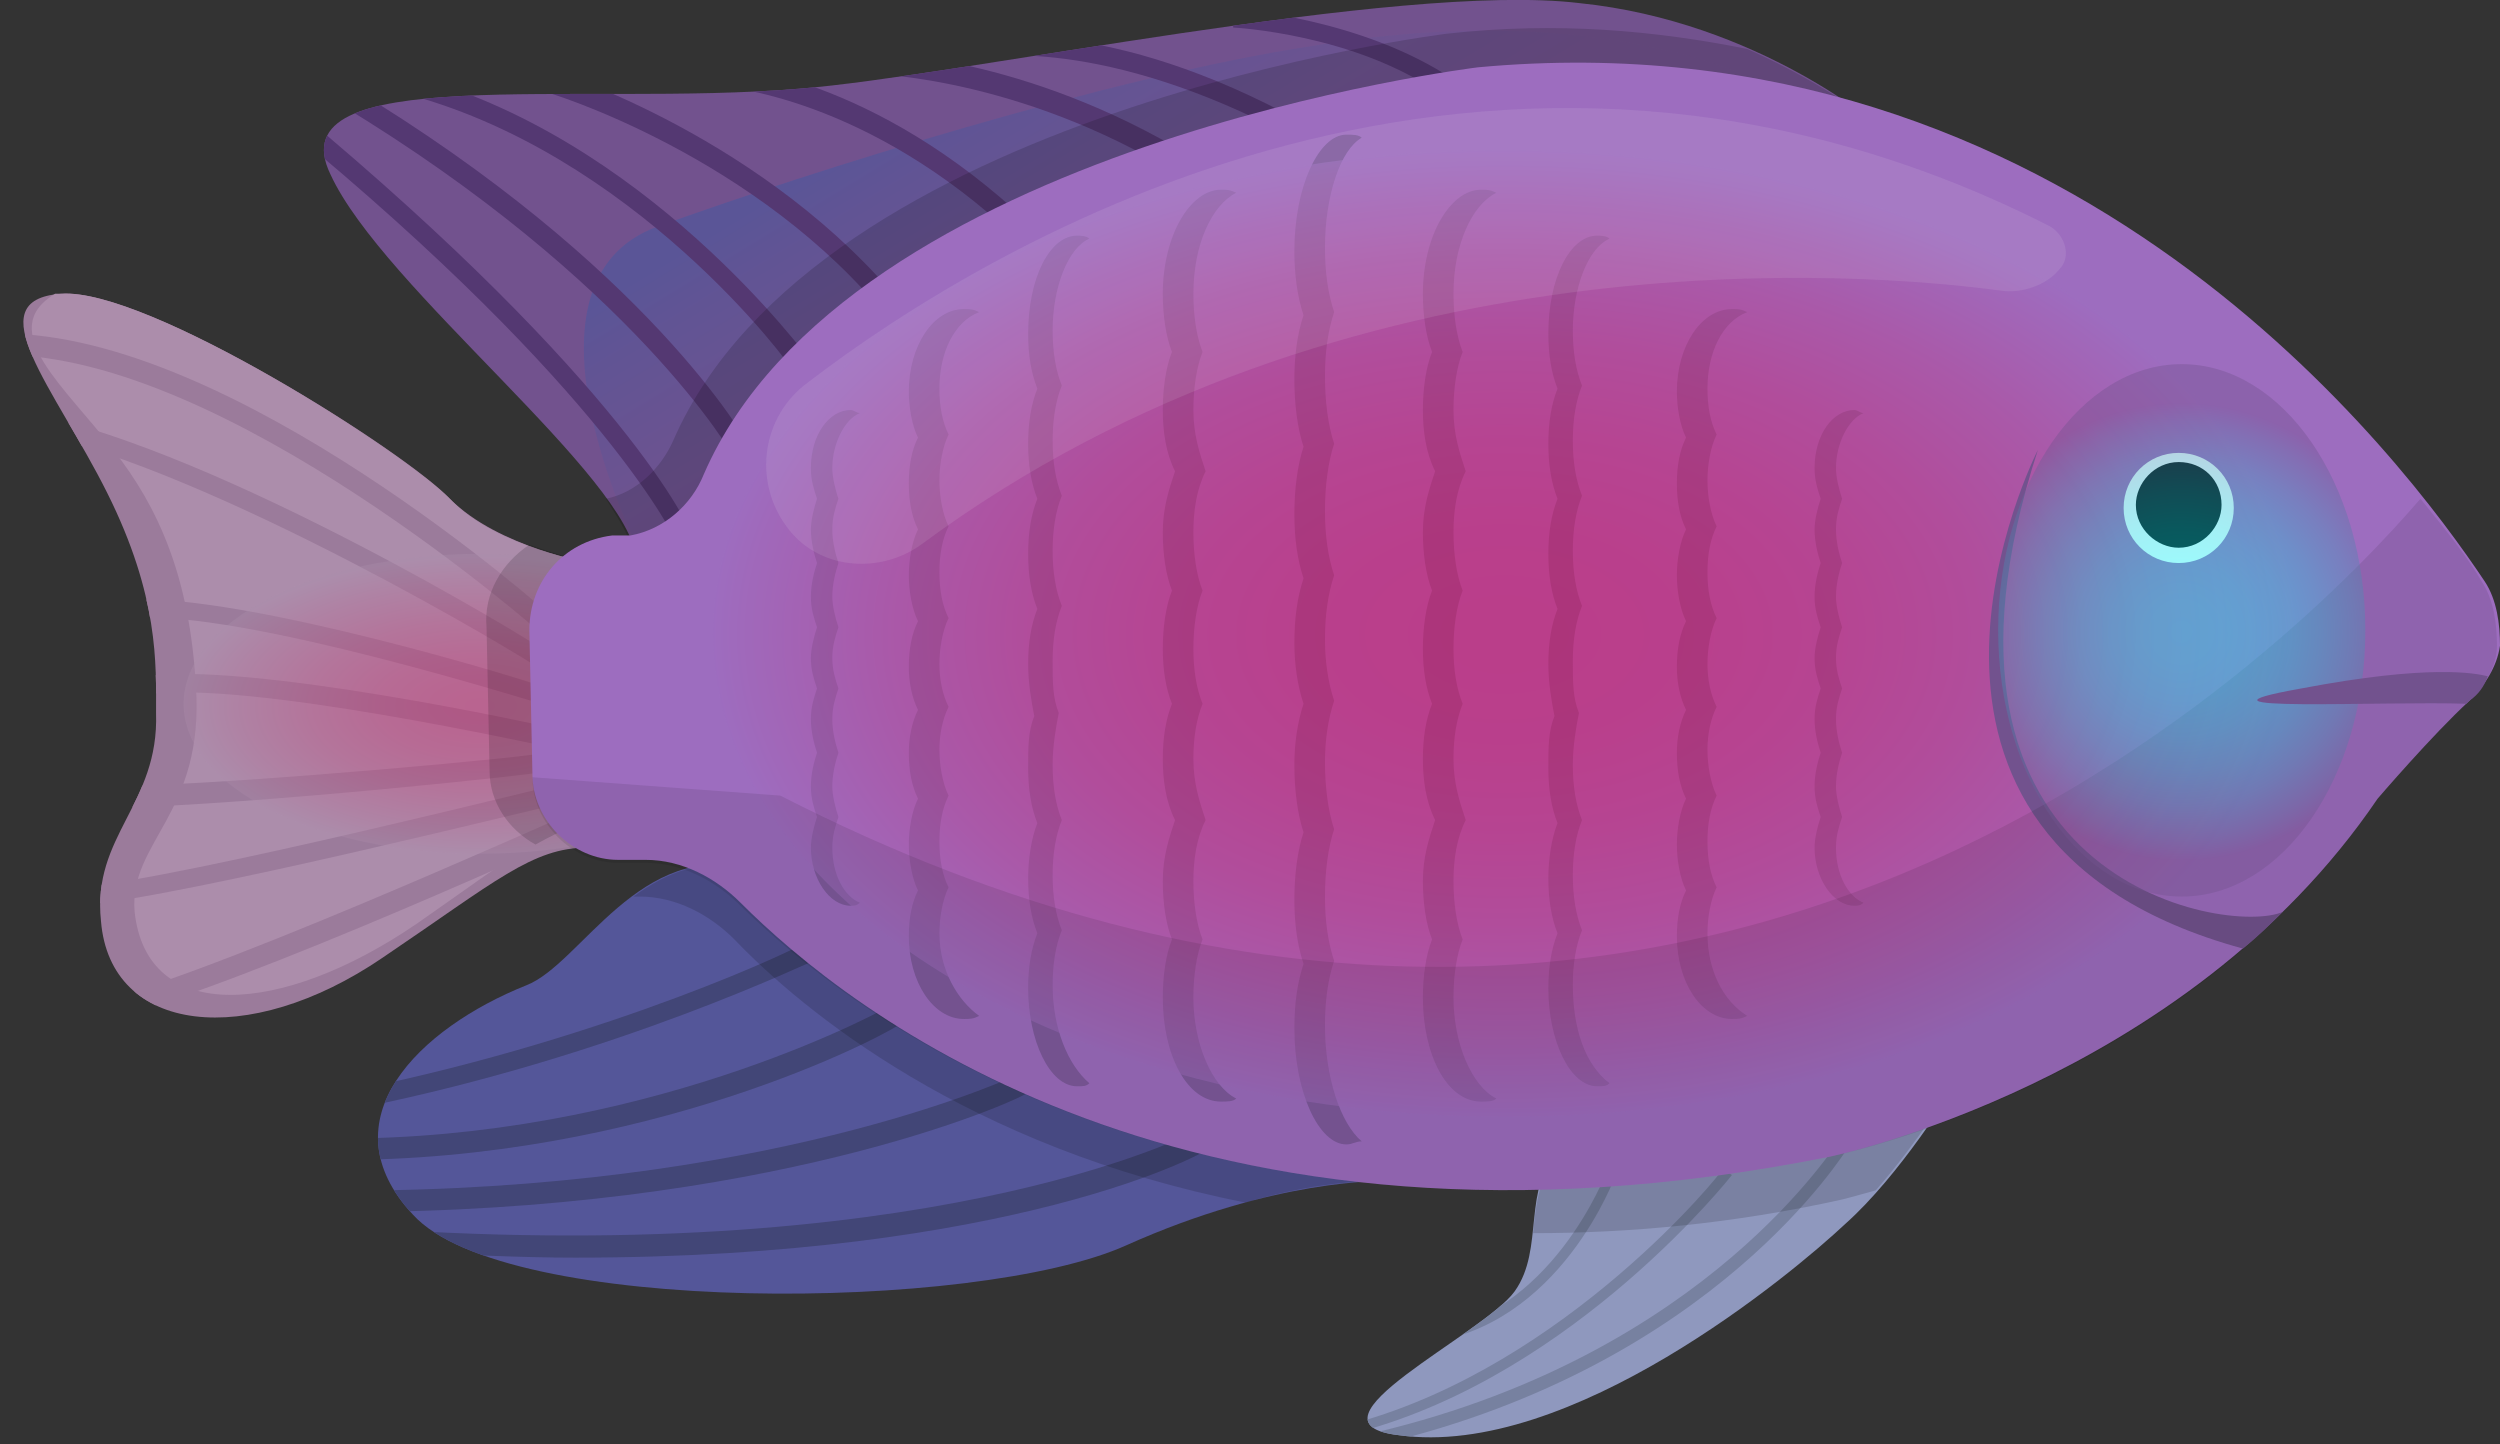 <?xml version="1.0" encoding="utf-8"?>
<!-- Generator: Adobe Illustrator 26.0.1, SVG Export Plug-In . SVG Version: 6.00 Build 0)  -->
<svg version="1.0" id="Ebene_1" xmlns="http://www.w3.org/2000/svg" xmlns:xlink="http://www.w3.org/1999/xlink" x="0px" y="0px"
	 viewBox="0 0 81.7 47.2" enable-background="new 0 0 81.7 47.2" xml:space="preserve">
<rect x="0" y="0" width="81.7" height="47.2" fill="#333333" stroke="none"/>
<g>
	<g>
		<path fill="#72528E" d="M61.5,4.2c0,0-4-3.5-9.9-4.1c-5.9-0.7-20.3,2.4-25.5,2.8C18.9,3.5,9,2,10.8,5.7c1.7,3.7,9.8,9.9,10,12.6
			C21,21,61.5,4.2,61.5,4.2z"/>
		<defs>
			<filter id="Adobe_OpacityMaskFilter" filterUnits="userSpaceOnUse" x="19.1" y="1" width="39.1" height="16.8">
				<feFlood  style="flood-color:white;flood-opacity:1" result="back"/>
				<feBlend  in="SourceGraphic" in2="back" mode="normal"/>
			</filter>
		</defs>
		<mask maskUnits="userSpaceOnUse" x="19.1" y="1" width="39.1" height="16.8" id="SVGID_1_">
			<g filter="url(#Adobe_OpacityMaskFilter)">
				<defs>
					
						<filter id="Adobe_OpacityMaskFilter_00000011001688948332905940000000606172637316905624_" filterUnits="userSpaceOnUse" x="19.1" y="1" width="39.1" height="16.8">
						<feFlood  style="flood-color:white;flood-opacity:1" result="back"/>
						<feBlend  in="SourceGraphic" in2="back" mode="normal"/>
					</filter>
				</defs>
				<mask maskUnits="userSpaceOnUse" x="19.1" y="1" width="39.1" height="16.8" id="SVGID_1_">
					<g filter="url(#Adobe_OpacityMaskFilter_00000011001688948332905940000000606172637316905624_)">
					</g>
				</mask>
				
					<linearGradient id="SVGID_00000048471672579983152520000006775832295965479598_" gradientUnits="userSpaceOnUse" x1="33.915" y1="1.221" x2="38.959" y2="9.519">
					<stop  offset="0" style="stop-color:#ABABAB"/>
					<stop  offset="0.281" style="stop-color:#CDCDCD"/>
					<stop  offset="0.562" style="stop-color:#E9E9E9"/>
					<stop  offset="0.811" style="stop-color:#F9F9F9"/>
					<stop  offset="1" style="stop-color:#FFFFFF"/>
				</linearGradient>
				<path mask="url(#SVGID_1_)" fill="url(#SVGID_00000048471672579983152520000006775832295965479598_)" d="M20.8,17.8
					c0,0-4.3-8.6,0.7-10.4c5-1.8,14.8-4.9,21.4-5.9C53-0.2,58.2,3,58.2,3L20.8,17.8z"/>
			</g>
		</mask>
		
			<linearGradient id="SVGID_00000039820366574923623750000005380249455880923783_" gradientUnits="userSpaceOnUse" x1="33.915" y1="1.221" x2="38.959" y2="9.519">
			<stop  offset="0" style="stop-color:#545699"/>
			<stop  offset="0.168" style="stop-color:#5C5596"/>
			<stop  offset="0.64" style="stop-color:#6C5390"/>
			<stop  offset="1" style="stop-color:#72528E"/>
		</linearGradient>
		<path opacity="0.79" fill="url(#SVGID_00000039820366574923623750000005380249455880923783_)" d="M20.8,17.8c0,0-4.3-8.6,0.7-10.4
			c5-1.8,14.8-4.9,21.4-5.9C53-0.2,58.2,3,58.2,3L20.8,17.8z"/>
		<g>
			<defs>
				<path id="SVGID_00000177470012518114071370000011884043186195334064_" d="M61.5,4.2c0,0-4-3.5-9.9-4.1
					c-5.9-0.7-20.3,2.4-25.5,2.8C18.9,3.5,9,2,10.8,5.7c1.7,3.7,9.8,9.9,10,12.6C21,21,61.5,4.2,61.5,4.2z"/>
			</defs>
			<clipPath id="SVGID_00000137113413006415235380000003041756130949810316_">
				<use xlink:href="#SVGID_00000177470012518114071370000011884043186195334064_"  overflow="visible"/>
			</clipPath>
			<g clip-path="url(#SVGID_00000137113413006415235380000003041756130949810316_)">
				<g>
					<path fill="#543872" d="M22.1,17.7c0,0-2.2-4.9-12.8-13.6l0.4-0.5c10.7,8.9,12.9,13.7,12.9,13.9L22.1,17.7z"/>
				</g>
				<g>
					<path fill="#543872" d="M24,15c0-0.1-3.3-5.8-12.9-11.6l0.3-0.6c9.8,5.9,13,11.6,13.1,11.8L24,15z"/>
				</g>
				<g>
					<path fill="#543872" d="M25.9,12.1C25.9,12,20.7,4.9,13,3l0.2-0.6c7.9,2,13.2,9.3,13.3,9.4L25.9,12.1z"/>
				</g>
				<g>
					<path fill="#543872" d="M29.1,10.5C24.8,5.1,17.9,3,17.8,3L18,2.3c0.1,0,7.1,2.2,11.6,7.8L29.1,10.5z"/>
				</g>
				<g>
					<path fill="#543872" d="M32.8,7.4c-4.9-4.4-9.4-4.6-9.5-4.6l0-0.7c0.2,0,4.8,0.2,9.9,4.8L32.8,7.4z"/>
				</g>
				<g>
					<path fill="#543872" d="M38,5.4c-5.2-3-9.8-3-9.8-3l0-0.7c0.2,0,4.8,0,10.2,3.1L38,5.4z"/>
				</g>
				<g>
					<path fill="#543872" d="M41.7,4.2c-6.1-3.1-9.8-2.3-9.9-2.3l-0.1-0.6c0.2,0,4-0.9,10.3,2.4L41.7,4.2z"/>
				</g>
				<g>
					<path fill="#543872" d="M47.1,3.1c-2.8-2-6.8-2.2-6.8-2.2l0-0.6c0.2,0,4.2,0.3,7.2,2.3L47.1,3.1z"/>
				</g>
			</g>
		</g>
		<g>
			<defs>
				<path id="SVGID_00000029727864295601603990000005858009493660151694_" d="M63.8,35.6c0,0-1.7,2.8-3.5,4.4
					c-1.7,1.6-9,7.7-14.6,6.9c-3.4-0.4,2.8-3.3,3.8-4.7c1-1.4,0.2-3.4,1.5-4.7C52.3,36.3,63.8,35.6,63.8,35.6z"/>
			</defs>
			<use xlink:href="#SVGID_00000029727864295601603990000005858009493660151694_"  overflow="visible" fill="#8F98BE"/>
			<clipPath id="SVGID_00000083767517171463522760000016953381504699116729_">
				<use xlink:href="#SVGID_00000029727864295601603990000005858009493660151694_"  overflow="visible"/>
			</clipPath>
			<g clip-path="url(#SVGID_00000083767517171463522760000016953381504699116729_)">
				<g>
					<path fill="#7781A0" d="M45.1,47.2L45,46.8c10.9-2.6,15-9.5,15.1-9.5l0.3,0.2C60.3,37.6,56.1,44.6,45.1,47.2z"/>
				</g>
				<g>
					<path fill="#7781A0" d="M44.4,46.8l-0.1-0.3c6.9-1.9,12-8.2,12-8.3l0.3,0.2C56.6,38.4,51.5,44.9,44.4,46.8z"/>
				</g>
				<g>
					<path fill="#7781A0" d="M46.5,43.9l0-0.3c4.2-0.5,6-5.3,6-5.3l0.3,0.1C52.8,38.4,51,43.4,46.5,43.9z"/>
				</g>
			</g>
		</g>
		<path fill="#9B7B9B" d="M19.3,18.4c0,0-3-0.5-4.6-2.1C13.3,14.8,4.8,9.4,2,9.6c-2.8,0.2-0.2,3.1,1.5,6.5c1.7,3.4,1.6,5.6,1.6,7.2
			c0.1,3-2.1,4-1.8,6.8c0.3,3.7,4.8,4.2,9.2,1.2c3.7-2.5,4.9-3.6,6.7-3.6C20.6,27.7,19.3,18.4,19.3,18.4z"/>
		<path fill="#AC8DAB" d="M14.8,16.4C13.3,14.8,4.8,9.4,2,9.6c-0.1,0-0.1,0-0.2,0c-2,1.2,0.4,3.1,1.9,5.1c1.5,1.9,2.5,4.2,2.7,7.7
			c0.3,4.2-2.2,5.1-2,7.4c0.4,3.7,4.8,3.4,9.2,0.4c3.3-2.3,4.6-3.4,6.2-3.5c0.4-2.4-0.5-8.3-0.5-8.3S16.3,17.9,14.8,16.4z"/>
		<g>
			<defs>
				<path id="SVGID_00000116208803295676474350000016344527751963513241_" d="M19.3,18.4c0,0-3-0.5-4.6-2.1C13.3,14.8,4.8,9.4,2,9.6
					c-2.8,0.2-0.2,3.1,1.5,6.5c1.7,3.4,1.6,5.6,1.6,7.2c0.1,3-2.1,4-1.8,6.8c0.3,3.7,4.8,4.2,9.2,1.2c3.7-2.5,4.9-3.6,6.7-3.6
					C20.6,27.7,19.3,18.4,19.3,18.4z"/>
			</defs>
			<clipPath id="SVGID_00000007427287467929193880000007671277544090394299_">
				<use xlink:href="#SVGID_00000116208803295676474350000016344527751963513241_"  overflow="visible"/>
			</clipPath>
			<g clip-path="url(#SVGID_00000007427287467929193880000007671277544090394299_)">
				<g>
					<path fill="#9B7B9B" d="M17.8,20.8c-0.1-0.1-10.4-9.2-17.7-9.2c0,0-0.1,0-0.1,0l0-0.7c0,0,0.1,0,0.1,0c7.5,0,17.7,9,18.1,9.4
						L17.8,20.8z"/>
				</g>
				<g>
					<path fill="#9B7B9B" d="M17.4,21.7c-0.1-0.1-10.3-6.3-16.5-7.6L1,13.5c6.3,1.3,16.3,7.4,16.7,7.7L17.4,21.7z"/>
				</g>
				<g>
					<path fill="#9B7B9B" d="M17.7,23c-0.1,0-9.8-3.1-13.4-2.8l0-0.6c3.7-0.2,13.2,2.7,13.6,2.9L17.7,23z"/>
				</g>
				<g>
					<path fill="#9B7B9B" d="M17.9,24.4c-0.1,0-9.9-2.2-13.1-1.7l-0.1-0.6c3.4-0.5,13,1.6,13.4,1.7L17.9,24.4z"/>
				</g>
				<g>
					<path fill="#9B7B9B" d="M3.8,26.4l0-0.7c4.4-0.1,13.9-1,14-1.1l0.1,0.6C17.7,25.3,8.2,26.3,3.8,26.4z"/>
				</g>
				<g>
					<path fill="#9B7B9B" d="M2.6,29.6L2.6,29c3.4-0.3,15.7-3.4,15.8-3.4l0.2,0.6C18,26.3,6.1,29.3,2.6,29.6z"/>
				</g>
				<g>
					<path fill="#9B7B9B" d="M2.6,33.5l-0.1-0.6c3.5-0.6,15.8-6.2,15.9-6.2l0.3,0.6C18.2,27.5,6.2,33,2.6,33.5z"/>
				</g>
			</g>
		</g>
		<g>
			<defs>
				<path id="SVGID_00000081618321529281562450000018060743764307625872_" d="M45.2,38.6c0,0-3.5-0.1-8.4,2.1
					c-4.9,2.2-20.3,2.3-23.3-1c-2.9-3.1,0.2-6.1,3.7-7.5c1.8-0.7,3.7-4.8,7.4-3.8C28.2,29.4,45.2,38.6,45.2,38.6z"/>
			</defs>
			<use xlink:href="#SVGID_00000081618321529281562450000018060743764307625872_"  overflow="visible" fill="#545699"/>
			<clipPath id="SVGID_00000103981594746389526330000015951546208407209885_">
				<use xlink:href="#SVGID_00000081618321529281562450000018060743764307625872_"  overflow="visible"/>
			</clipPath>
			<g clip-path="url(#SVGID_00000103981594746389526330000015951546208407209885_)">
				<g>
					<path fill="#424677" d="M18.8,41.1c-1.8,0-3.8-0.1-5.8-0.2l0-0.7c18.1,1.1,26.3-3.3,26.4-3.4l0.3,0.6
						C39.5,37.7,33,41.1,18.8,41.1z"/>
				</g>
				<g>
					<path fill="#424677" d="M12.5,39.6l0-0.7c13.3-0.2,20.8-3.8,20.8-3.8l0.3,0.6C33.6,35.8,26,39.4,12.5,39.6z"/>
				</g>
				<g>
					<path fill="#424677" d="M11.9,37.9l0-0.7c9.8-0.2,17.2-4.3,17.3-4.4l0.3,0.6C29.4,33.6,21.9,37.7,11.9,37.9z"/>
				</g>
				<g>
					<path fill="#424677" d="M11.8,36.2l-0.1-0.6c8.3-1.7,14.6-4.7,14.6-4.8l0.3,0.6C26.5,31.4,20.2,34.5,11.8,36.2z"/>
				</g>
			</g>
		</g>
		<defs>
			
				<filter id="Adobe_OpacityMaskFilter_00000181777522201744475970000004756964834184587177_" filterUnits="userSpaceOnUse" x="6" y="18.2" width="19.4" height="9.7">
				<feFlood  style="flood-color:white;flood-opacity:1" result="back"/>
				<feBlend  in="SourceGraphic" in2="back" mode="normal"/>
			</filter>
		</defs>
		
			<mask maskUnits="userSpaceOnUse" x="6" y="18.2" width="19.4" height="9.7" id="SVGID_00000126296456605704433210000011869865218934112156_">
			<g filter="url(#Adobe_OpacityMaskFilter_00000181777522201744475970000004756964834184587177_)">
				<defs>
					
						<filter id="Adobe_OpacityMaskFilter_00000097481367478505439150000011018572577603387579_" filterUnits="userSpaceOnUse" x="6" y="18.2" width="19.4" height="9.7">
						<feFlood  style="flood-color:white;flood-opacity:1" result="back"/>
						<feBlend  in="SourceGraphic" in2="back" mode="normal"/>
					</filter>
				</defs>
				
					<mask maskUnits="userSpaceOnUse" x="6" y="18.2" width="19.4" height="9.7" id="SVGID_00000126296456605704433210000011869865218934112156_">
					<g filter="url(#Adobe_OpacityMaskFilter_00000097481367478505439150000011018572577603387579_)">
					</g>
				</mask>
				
					<radialGradient id="SVGID_00000137102619739944308760000000234027704264125371_" cx="238.183" cy="127.21" r="7.976" gradientTransform="matrix(1.217 0 0 0.611 -274.188 -54.657)" gradientUnits="userSpaceOnUse">
					<stop  offset="0" style="stop-color:#FFFFFF"/>
					<stop  offset="0.189" style="stop-color:#F9F9F9"/>
					<stop  offset="0.438" style="stop-color:#E9E9E9"/>
					<stop  offset="0.719" style="stop-color:#CDCDCD"/>
					<stop  offset="1" style="stop-color:#ABABAB"/>
				</radialGradient>
				
					<path mask="url(#SVGID_00000126296456605704433210000011869865218934112156_)" fill="url(#SVGID_00000137102619739944308760000000234027704264125371_)" d="
					M25.4,23c0,2.7-4.3,4.9-9.7,4.9S6,25.7,6,23c0-2.7,4.3-4.9,9.7-4.9S25.4,20.3,25.4,23z"/>
			</g>
		</mask>
		
			<radialGradient id="SVGID_00000175291728141265361460000014898421011261730744_" cx="238.183" cy="127.21" r="7.976" gradientTransform="matrix(1.217 0 0 0.611 -274.188 -54.657)" gradientUnits="userSpaceOnUse">
			<stop  offset="0" style="stop-color:#D4145A"/>
			<stop  offset="0.15" style="stop-color:#D21A5E"/>
			<stop  offset="0.349" style="stop-color:#CD2A69"/>
			<stop  offset="0.574" style="stop-color:#C4467B"/>
			<stop  offset="0.817" style="stop-color:#B76C95"/>
			<stop  offset="1" style="stop-color:#AC8DAB"/>
		</radialGradient>
		<path opacity="0.34" fill="url(#SVGID_00000175291728141265361460000014898421011261730744_)" d="M25.4,23c0,2.7-4.3,4.9-9.7,4.9
			S6,25.7,6,23c0-2.7,4.3-4.9,9.7-4.9S25.4,20.3,25.4,23z"/>
		<path opacity="0.15" d="M19.3,18.4c0,0-0.9-0.2-2-0.6c-0.9,0.6-1.5,1.6-1.4,2.7l0.1,4.7c0,1,0.6,1.9,1.5,2.4
			c0.9-0.5,1.6-0.8,2.3-0.9C20.2,24.3,19.3,18.4,19.3,18.4z"/>
		<path opacity="0.15" d="M50.1,40.3c3.1,0,6.5-0.3,10.1-1.1c0,0,0.4-0.1,1.1-0.3c1.4-1.6,2.5-3.4,2.5-3.4S52.3,36.3,51,37.6
			C50.3,38.4,50.2,39.3,50.1,40.3z"/>
		<path opacity="0.15" d="M45.2,38.6c0,0-16.9-9.2-20.6-10.2c-1.6-0.4-2.8,0.1-3.9,0.9h0.2c1.2,0,2.3,0.6,3.1,1.4
			c2.2,2.3,7.6,6.8,16.7,8.6C43.4,38.5,45.2,38.6,45.2,38.6z"/>
		<path opacity="0.15" d="M47.3,1.1c0,0-20.6,2.5-25.3,13.3c-0.4,0.9-1.2,1.7-2.2,1.9c0.5,0.8,0.9,1.4,0.9,2
			C21,21,61.5,4.2,61.5,4.2s-1.7-1.4-4.4-2.6C54.1,1,50.9,0.7,47.3,1.1z"/>
		<path fill="#9D6DBF" d="M81.7,21.1c0-0.7-0.1-1.5-0.5-2.1C78.6,15.1,67.7,0.4,48.3,2.2c0,0-20.6,2.5-25.3,13.3
			c-0.4,1-1.3,1.8-2.4,2L20,17.5c-1.6,0.2-2.7,1.5-2.7,3.1l0.1,4.7c0,1.5,1.3,2.8,2.8,2.8h0.9c1.2,0,2.3,0.6,3.1,1.4
			C27.7,33,38.8,42,59.8,37.8c0,0,11.6-2.4,17.9-11.7c0,0,1.8-2.1,3-3.2C81.2,22.4,81.6,21.8,81.7,21.1z"/>
		<g>
			<path opacity="0.69" fill="#72528E" d="M30.7,30.5c0-0.5,0.1-1.1,0.3-1.5c-0.2-0.4-0.3-0.9-0.3-1.5c0-0.6,0.1-1.1,0.3-1.5
				c-0.2-0.4-0.3-1-0.3-1.5c0-0.5,0.1-1,0.3-1.4c-0.2-0.4-0.3-0.9-0.3-1.4c0-0.5,0.1-1.1,0.3-1.5c-0.2-0.4-0.3-0.9-0.3-1.5
				c0-0.6,0.1-1.1,0.3-1.5c-0.2-0.4-0.3-1-0.3-1.5c0-0.5,0.1-1.1,0.3-1.5c-0.2-0.4-0.3-0.9-0.3-1.5c0-1.2,0.5-2.2,1.3-2.5
				c-0.2-0.1-0.3-0.1-0.5-0.1c-1,0-1.8,1.2-1.8,2.7c0,0.5,0.1,1.1,0.3,1.5c-0.2,0.4-0.3,0.9-0.3,1.5c0,0.6,0.1,1.1,0.3,1.5
				c-0.2,0.4-0.3,1-0.3,1.5c0,0.5,0.1,1.1,0.3,1.5c-0.2,0.4-0.3,0.9-0.3,1.5c0,0.5,0.1,1,0.3,1.4c-0.2,0.4-0.3,0.9-0.3,1.4
				c0,0.6,0.1,1.1,0.3,1.5c-0.2,0.4-0.3,1-0.3,1.5c0,0.5,0.1,1.1,0.3,1.5c-0.2,0.4-0.3,0.9-0.3,1.5c0,1.5,0.8,2.7,1.8,2.7
				c0.2,0,0.3,0,0.5-0.1C31.3,32.7,30.7,31.7,30.7,30.5z"/>
			<path opacity="0.69" fill="#72528E" d="M55.8,30.5c0-0.5,0.1-1.1,0.3-1.5c-0.2-0.4-0.3-0.9-0.3-1.5c0-0.6,0.1-1.1,0.3-1.5
				c-0.2-0.4-0.3-1-0.3-1.5c0-0.5,0.1-1,0.3-1.4c-0.2-0.4-0.3-0.9-0.3-1.4c0-0.5,0.1-1.1,0.3-1.5c-0.2-0.4-0.3-0.9-0.3-1.5
				c0-0.6,0.1-1.1,0.3-1.5c-0.2-0.4-0.3-1-0.3-1.5c0-0.5,0.1-1.1,0.3-1.5c-0.2-0.4-0.3-0.9-0.3-1.5c0-1.2,0.5-2.2,1.3-2.5
				c-0.2-0.1-0.3-0.1-0.5-0.1c-1,0-1.8,1.2-1.8,2.7c0,0.5,0.1,1.1,0.3,1.5c-0.2,0.4-0.3,0.9-0.3,1.5c0,0.6,0.1,1.1,0.3,1.5
				c-0.2,0.4-0.3,1-0.3,1.5c0,0.5,0.1,1.1,0.3,1.5c-0.2,0.4-0.3,0.9-0.3,1.5c0,0.5,0.1,1,0.3,1.4c-0.2,0.4-0.3,0.9-0.3,1.4
				c0,0.6,0.1,1.1,0.3,1.5c-0.2,0.4-0.3,1-0.3,1.5c0,0.5,0.1,1.1,0.3,1.5c-0.2,0.4-0.3,0.9-0.3,1.5c0,1.5,0.8,2.7,1.8,2.7
				c0.2,0,0.3,0,0.5-0.1C56.3,32.7,55.8,31.7,55.8,30.5z"/>
			<path opacity="0.69" fill="#72528E" d="M27.2,27.7c0-0.4,0.1-0.7,0.2-1c-0.1-0.3-0.2-0.7-0.2-1c0-0.4,0.1-0.8,0.2-1.1
				c-0.1-0.3-0.2-0.7-0.2-1.1c0-0.4,0.1-0.7,0.2-1c-0.1-0.3-0.2-0.6-0.2-1c0-0.4,0.1-0.7,0.2-1c-0.1-0.3-0.2-0.7-0.2-1
				c0-0.4,0.1-0.8,0.2-1.1c-0.1-0.3-0.2-0.7-0.2-1.1c0-0.4,0.1-0.7,0.2-1c-0.1-0.3-0.2-0.7-0.2-1c0-0.8,0.4-1.6,0.9-1.8
				c-0.1,0-0.2-0.1-0.3-0.1c-0.7,0-1.3,0.8-1.3,1.9c0,0.4,0.1,0.7,0.2,1c-0.1,0.3-0.2,0.7-0.2,1c0,0.4,0.1,0.8,0.2,1.1
				c-0.1,0.3-0.2,0.7-0.2,1.1c0,0.4,0.1,0.7,0.2,1c-0.1,0.3-0.2,0.7-0.2,1c0,0.4,0.1,0.7,0.2,1c-0.1,0.3-0.2,0.6-0.2,1
				c0,0.4,0.1,0.8,0.2,1.1c-0.1,0.3-0.2,0.7-0.2,1.1c0,0.4,0.1,0.7,0.2,1c-0.1,0.3-0.2,0.7-0.2,1c0,1,0.6,1.9,1.3,1.9
				c0.1,0,0.2,0,0.3-0.1C27.6,29.3,27.2,28.6,27.2,27.7z"/>
			<path opacity="0.69" fill="#72528E" d="M60,27.7c0-0.4,0.1-0.7,0.2-1c-0.1-0.3-0.2-0.7-0.2-1c0-0.4,0.1-0.8,0.2-1.1
				c-0.1-0.3-0.2-0.7-0.2-1.1c0-0.4,0.1-0.7,0.2-1c-0.1-0.3-0.2-0.6-0.2-1c0-0.4,0.1-0.7,0.2-1c-0.1-0.3-0.2-0.7-0.2-1
				c0-0.4,0.1-0.8,0.2-1.1c-0.1-0.3-0.2-0.7-0.2-1.1c0-0.4,0.1-0.7,0.2-1c-0.1-0.3-0.2-0.7-0.2-1c0-0.8,0.4-1.6,0.9-1.8
				c-0.1,0-0.2-0.1-0.3-0.1c-0.7,0-1.3,0.8-1.3,1.9c0,0.4,0.1,0.7,0.2,1c-0.1,0.3-0.2,0.7-0.2,1c0,0.4,0.1,0.8,0.2,1.1
				c-0.1,0.3-0.2,0.7-0.2,1.1c0,0.4,0.1,0.7,0.2,1c-0.1,0.3-0.2,0.7-0.2,1c0,0.4,0.1,0.7,0.2,1c-0.1,0.3-0.2,0.6-0.2,1
				c0,0.4,0.1,0.8,0.2,1.1c-0.1,0.3-0.2,0.7-0.2,1.1c0,0.4,0.1,0.7,0.2,1c-0.1,0.3-0.2,0.7-0.2,1c0,1,0.6,1.9,1.3,1.9
				c0.1,0,0.2,0,0.3-0.1C60.4,29.3,60,28.6,60,27.7z"/>
			<path opacity="0.69" fill="#72528E" d="M34.4,32.2c0-0.7,0.1-1.3,0.3-1.8c-0.2-0.5-0.3-1.1-0.3-1.8c0-0.7,0.1-1.3,0.3-1.8
				c-0.2-0.5-0.3-1.1-0.3-1.8c0-0.6,0.1-1.2,0.2-1.7c-0.2-0.5-0.2-1-0.2-1.7c0-0.7,0.1-1.3,0.3-1.8c-0.2-0.5-0.3-1.1-0.3-1.8
				c0-0.7,0.1-1.3,0.3-1.8c-0.2-0.5-0.3-1.1-0.3-1.8c0-0.7,0.1-1.3,0.3-1.8c-0.2-0.5-0.3-1.1-0.3-1.8c0-1.4,0.5-2.7,1.2-3
				c-0.1-0.1-0.3-0.1-0.4-0.1c-0.9,0-1.6,1.4-1.6,3.2c0,0.7,0.1,1.3,0.3,1.8c-0.2,0.5-0.3,1.1-0.3,1.8c0,0.7,0.1,1.3,0.3,1.8
				c-0.2,0.5-0.3,1.1-0.3,1.8c0,0.7,0.1,1.3,0.3,1.8c-0.2,0.5-0.3,1.1-0.3,1.8c0,0.6,0.1,1.2,0.2,1.7c-0.2,0.5-0.2,1-0.2,1.7
				c0,0.7,0.1,1.3,0.3,1.8c-0.2,0.5-0.3,1.2-0.3,1.8c0,0.7,0.1,1.3,0.3,1.8c-0.2,0.5-0.3,1.1-0.3,1.8c0,1.7,0.7,3.2,1.6,3.2
				c0.2,0,0.3,0,0.4-0.1C34.9,34.8,34.4,33.6,34.4,32.2z"/>
			<path opacity="0.69" fill="#72528E" d="M51.4,32.2c0-0.7,0.1-1.3,0.3-1.8c-0.2-0.5-0.3-1.1-0.3-1.8c0-0.7,0.1-1.3,0.3-1.8
				c-0.2-0.5-0.3-1.1-0.3-1.8c0-0.6,0.1-1.2,0.2-1.7c-0.2-0.5-0.2-1-0.2-1.7c0-0.7,0.1-1.3,0.3-1.8c-0.2-0.5-0.3-1.1-0.3-1.8
				c0-0.7,0.1-1.3,0.3-1.8c-0.2-0.5-0.3-1.1-0.3-1.8c0-0.7,0.1-1.3,0.3-1.8c-0.2-0.5-0.3-1.1-0.3-1.8c0-1.4,0.5-2.7,1.2-3
				c-0.1-0.1-0.3-0.1-0.4-0.1c-0.9,0-1.6,1.4-1.6,3.2c0,0.7,0.1,1.3,0.3,1.8c-0.2,0.5-0.3,1.1-0.3,1.8c0,0.7,0.1,1.3,0.3,1.8
				c-0.2,0.5-0.3,1.1-0.3,1.8c0,0.7,0.1,1.3,0.3,1.8c-0.2,0.5-0.3,1.1-0.3,1.8c0,0.6,0.1,1.2,0.2,1.7c-0.2,0.5-0.2,1-0.2,1.7
				c0,0.7,0.1,1.3,0.3,1.8c-0.2,0.5-0.3,1.2-0.3,1.8c0,0.7,0.1,1.3,0.3,1.8c-0.2,0.5-0.3,1.1-0.3,1.8c0,1.7,0.7,3.2,1.6,3.2
				c0.2,0,0.3,0,0.4-0.1C51.8,34.8,51.4,33.6,51.4,32.2z"/>
			<path opacity="0.69" fill="#72528E" d="M39,32.6c0-0.7,0.1-1.4,0.3-1.9c-0.2-0.5-0.3-1.2-0.3-1.9c0-0.7,0.1-1.4,0.4-2
				c-0.2-0.6-0.4-1.2-0.4-2c0-0.7,0.1-1.3,0.3-1.8c-0.2-0.5-0.3-1.1-0.3-1.8c0-0.7,0.1-1.4,0.3-1.9c-0.2-0.5-0.3-1.2-0.3-1.9
				c0-0.7,0.1-1.4,0.4-2c-0.2-0.6-0.4-1.2-0.4-2c0-0.7,0.1-1.4,0.3-1.9c-0.2-0.5-0.3-1.2-0.3-1.9c0-1.6,0.6-2.9,1.4-3.3
				c-0.2-0.1-0.3-0.1-0.5-0.1c-1,0-1.9,1.5-1.9,3.4c0,0.7,0.1,1.4,0.3,1.9c-0.2,0.5-0.3,1.2-0.3,1.9c0,0.7,0.1,1.4,0.4,2
				c-0.2,0.6-0.4,1.2-0.4,2c0,0.7,0.1,1.4,0.3,1.9c-0.2,0.5-0.3,1.2-0.3,1.9c0,0.7,0.1,1.3,0.3,1.8c-0.2,0.5-0.3,1.1-0.3,1.8
				c0,0.7,0.1,1.4,0.4,2c-0.2,0.6-0.4,1.2-0.4,2c0,0.7,0.1,1.4,0.3,1.9c-0.2,0.5-0.3,1.2-0.3,1.9c0,1.9,0.8,3.4,1.9,3.4
				c0.2,0,0.4,0,0.5-0.1C39.6,35.5,39,34.1,39,32.6z"/>
			<path opacity="0.69" fill="#72528E" d="M47.5,32.6c0-0.7,0.1-1.4,0.3-1.9c-0.2-0.5-0.3-1.2-0.3-1.9c0-0.7,0.1-1.4,0.4-2
				c-0.2-0.6-0.4-1.2-0.4-2c0-0.7,0.1-1.3,0.3-1.8c-0.2-0.5-0.3-1.1-0.3-1.8c0-0.7,0.1-1.4,0.3-1.9c-0.2-0.5-0.3-1.2-0.3-1.9
				c0-0.7,0.1-1.4,0.4-2c-0.2-0.6-0.4-1.2-0.4-2c0-0.7,0.1-1.4,0.3-1.9c-0.2-0.5-0.3-1.2-0.3-1.9c0-1.6,0.6-2.9,1.4-3.3
				c-0.2-0.1-0.3-0.1-0.5-0.1c-1,0-1.9,1.5-1.9,3.4c0,0.7,0.1,1.4,0.3,1.9c-0.2,0.5-0.3,1.2-0.3,1.9c0,0.7,0.1,1.4,0.4,2
				c-0.2,0.6-0.4,1.2-0.4,2c0,0.7,0.1,1.4,0.3,1.9c-0.2,0.5-0.3,1.2-0.3,1.9c0,0.7,0.1,1.3,0.3,1.8c-0.2,0.5-0.3,1.1-0.3,1.8
				c0,0.7,0.1,1.4,0.4,2c-0.2,0.6-0.4,1.2-0.4,2c0,0.7,0.1,1.4,0.3,1.9c-0.2,0.5-0.3,1.2-0.3,1.9c0,1.9,0.8,3.4,1.9,3.4
				c0.2,0,0.4,0,0.5-0.1C48.1,35.5,47.5,34.1,47.5,32.6z"/>
			<path opacity="0.69" fill="#72528E" d="M43.3,33.5c0-0.8,0.1-1.5,0.3-2.1c-0.2-0.6-0.3-1.3-0.3-2.1c0-0.8,0.1-1.6,0.3-2.2
				c-0.2-0.6-0.3-1.4-0.3-2.2c0-0.7,0.1-1.4,0.3-2c-0.2-0.6-0.3-1.3-0.3-2c0-0.8,0.1-1.5,0.3-2.1c-0.2-0.6-0.3-1.3-0.3-2.1
				c0-0.8,0.1-1.6,0.3-2.2c-0.2-0.6-0.3-1.4-0.3-2.2c0-0.8,0.1-1.5,0.3-2.1c-0.2-0.6-0.3-1.3-0.3-2.1c0-1.7,0.5-3.2,1.2-3.6
				c-0.1-0.1-0.3-0.1-0.5-0.1c-0.9,0-1.7,1.7-1.7,3.8c0,0.8,0.1,1.5,0.3,2.1c-0.2,0.6-0.3,1.3-0.3,2.1c0,0.8,0.1,1.6,0.3,2.2
				c-0.2,0.6-0.3,1.4-0.3,2.2c0,0.8,0.1,1.5,0.3,2.1c-0.2,0.6-0.3,1.3-0.3,2.1c0,0.7,0.1,1.4,0.3,2c-0.2,0.6-0.3,1.3-0.3,2
				c0,0.8,0.1,1.6,0.3,2.2c-0.2,0.6-0.3,1.4-0.3,2.2c0,0.8,0.1,1.5,0.3,2.1c-0.2,0.6-0.3,1.3-0.3,2.1c0,2.1,0.8,3.8,1.7,3.8
				c0.2,0,0.3-0.1,0.5-0.1C43.8,36.7,43.3,35.2,43.3,33.5z"/>
		</g>
		
			<radialGradient id="SVGID_00000158011267308458472190000007187675733367544497_" cx="49.167" cy="123.392" r="25.931" gradientTransform="matrix(1 0 0 0.611 0 -54.657)" gradientUnits="userSpaceOnUse">
			<stop  offset="0" style="stop-color:#D4145A"/>
			<stop  offset="0.216" style="stop-color:#D2175E"/>
			<stop  offset="0.411" style="stop-color:#CC2169"/>
			<stop  offset="0.598" style="stop-color:#C2317B"/>
			<stop  offset="0.78" style="stop-color:#B44895"/>
			<stop  offset="0.958" style="stop-color:#A265B6"/>
			<stop  offset="1" style="stop-color:#9D6DBF"/>
		</radialGradient>
		<path opacity="0.53" fill="url(#SVGID_00000158011267308458472190000007187675733367544497_)" d="M75.1,20.7
			c0,8.7-11.6,15.8-25.9,15.8c-14.3,0-25.9-7.1-25.9-15.8S34.8,4.9,49.2,4.9C63.5,4.9,75.1,12,75.1,20.7z"/>
		<path fill="#72528E" d="M66.6,14.7c0,0-6.5,12.7,6.7,16.3c0.5-0.4,0.9-0.8,1.3-1.2C72.8,30.6,62,28.8,66.6,14.7z"/>
		<path fill="#FFFFFF" d="M73,16.6c0,1-0.8,1.8-1.8,1.8c-1,0-1.8-0.8-1.8-1.8c0-1,0.8-1.8,1.8-1.8C72.2,14.8,73,15.6,73,16.6z"/>
		<path d="M72.6,16.5c0,0.7-0.6,1.4-1.4,1.4c-0.7,0-1.4-0.6-1.4-1.4c0-0.7,0.6-1.4,1.4-1.4C72,15.1,72.6,15.7,72.6,16.5z"/>
	</g>
	<path opacity="9.000000e-02" d="M77.7,26.1c0,0,1.8-2.1,3-3.2c0.5-0.5,0.9-1.1,0.9-1.8c0-0.7-0.1-1.5-0.5-2.1
		c-0.4-0.7-1.1-1.6-2-2.7c-3.7,4.3-23.5,25.1-53.6,9.7l-8.1-0.6v0c0,1.5,1.3,2.8,2.8,2.8h0.9c1.2,0,2.3,0.6,3.1,1.4
		C27.7,33,38.8,42,59.8,37.8C59.8,37.8,71.4,35.5,77.7,26.1z"/>
	<path opacity="0.1" fill="#F5F5F5" d="M67,7.4c0.5,0.3,0.7,1,0.3,1.4c-0.4,0.5-1.2,0.8-1.9,0.7C61,8.9,44,7.5,30.1,17.8
		c-1.4,1-3.4,0.8-4.4-0.6c-1.1-1.5-0.8-3.6,0.7-4.7C32.4,7.9,48.7-1.9,67,7.4z"/>
	<defs>
		
			<filter id="Adobe_OpacityMaskFilter_00000075128696405855026800000011968057539840477324_" filterUnits="userSpaceOnUse" x="65.3" y="11.9" width="12" height="17.4">
			<feFlood  style="flood-color:white;flood-opacity:1" result="back"/>
			<feBlend  in="SourceGraphic" in2="back" mode="normal"/>
		</filter>
	</defs>
	
		<mask maskUnits="userSpaceOnUse" x="65.3" y="11.9" width="12" height="17.4" id="SVGID_00000085946152870471501350000012029951908340465804_">
		<g filter="url(#Adobe_OpacityMaskFilter_00000075128696405855026800000011968057539840477324_)">
			<defs>
				
					<filter id="Adobe_OpacityMaskFilter_00000019666733603400548990000001939441670625954220_" filterUnits="userSpaceOnUse" x="65.3" y="11.9" width="12" height="17.4">
					<feFlood  style="flood-color:white;flood-opacity:1" result="back"/>
					<feBlend  in="SourceGraphic" in2="back" mode="normal"/>
				</filter>
			</defs>
			
				<mask maskUnits="userSpaceOnUse" x="65.3" y="11.9" width="12" height="17.4" id="SVGID_00000085946152870471501350000012029951908340465804_">
				<g filter="url(#Adobe_OpacityMaskFilter_00000019666733603400548990000001939441670625954220_)">
				</g>
			</mask>
			
				<radialGradient id="SVGID_00000163763073499025217080000013701737644108725668_" cx="71.293" cy="20.645" r="7.484" gradientUnits="userSpaceOnUse">
				<stop  offset="0" style="stop-color:#ABABAB"/>
				<stop  offset="0.155" style="stop-color:#A7A7A7"/>
				<stop  offset="0.308" style="stop-color:#9B9B9B"/>
				<stop  offset="0.461" style="stop-color:#878787"/>
				<stop  offset="0.613" style="stop-color:#6B6B6B"/>
				<stop  offset="0.766" style="stop-color:#474747"/>
				<stop  offset="0.916" style="stop-color:#1C1C1C"/>
				<stop  offset="1" style="stop-color:#000000"/>
			</radialGradient>
			
				<path mask="url(#SVGID_00000085946152870471501350000012029951908340465804_)" fill="url(#SVGID_00000163763073499025217080000013701737644108725668_)" d="
				M77.3,20.6c0,4.8-2.7,8.7-6,8.7c-3.3,0-6-3.9-6-8.7c0-4.8,2.7-8.7,6-8.7C74.6,11.9,77.3,15.8,77.3,20.6z"/>
		</g>
	</mask>
	
		<radialGradient id="SVGID_00000036950866011186788530000008323388133669201032_" cx="71.293" cy="20.645" r="7.484" gradientUnits="userSpaceOnUse">
		<stop  offset="0" style="stop-color:#00FFFF"/>
		<stop  offset="0.154" style="stop-color:#03FBFC"/>
		<stop  offset="0.306" style="stop-color:#0AEFF5"/>
		<stop  offset="0.458" style="stop-color:#18DBE8"/>
		<stop  offset="0.609" style="stop-color:#2ABFD5"/>
		<stop  offset="0.761" style="stop-color:#429BBE"/>
		<stop  offset="0.91" style="stop-color:#5E70A1"/>
		<stop  offset="1" style="stop-color:#72528E"/>
	</radialGradient>
	<path opacity="0.4" fill="url(#SVGID_00000036950866011186788530000008323388133669201032_)" d="M77.3,20.6c0,4.8-2.7,8.7-6,8.7
		c-3.3,0-6-3.9-6-8.7c0-4.8,2.7-8.7,6-8.7C74.6,11.9,77.3,15.8,77.3,20.6z"/>
	<path fill="#72528E" d="M75.2,22.5c-4.5,0.8,2.8,0.4,5.4,0.5c0,0,0.1-0.1,0.1-0.1c0.3-0.2,0.5-0.5,0.6-0.8
		C80.9,22,79.4,21.7,75.2,22.5z"/>
</g>
</svg>
